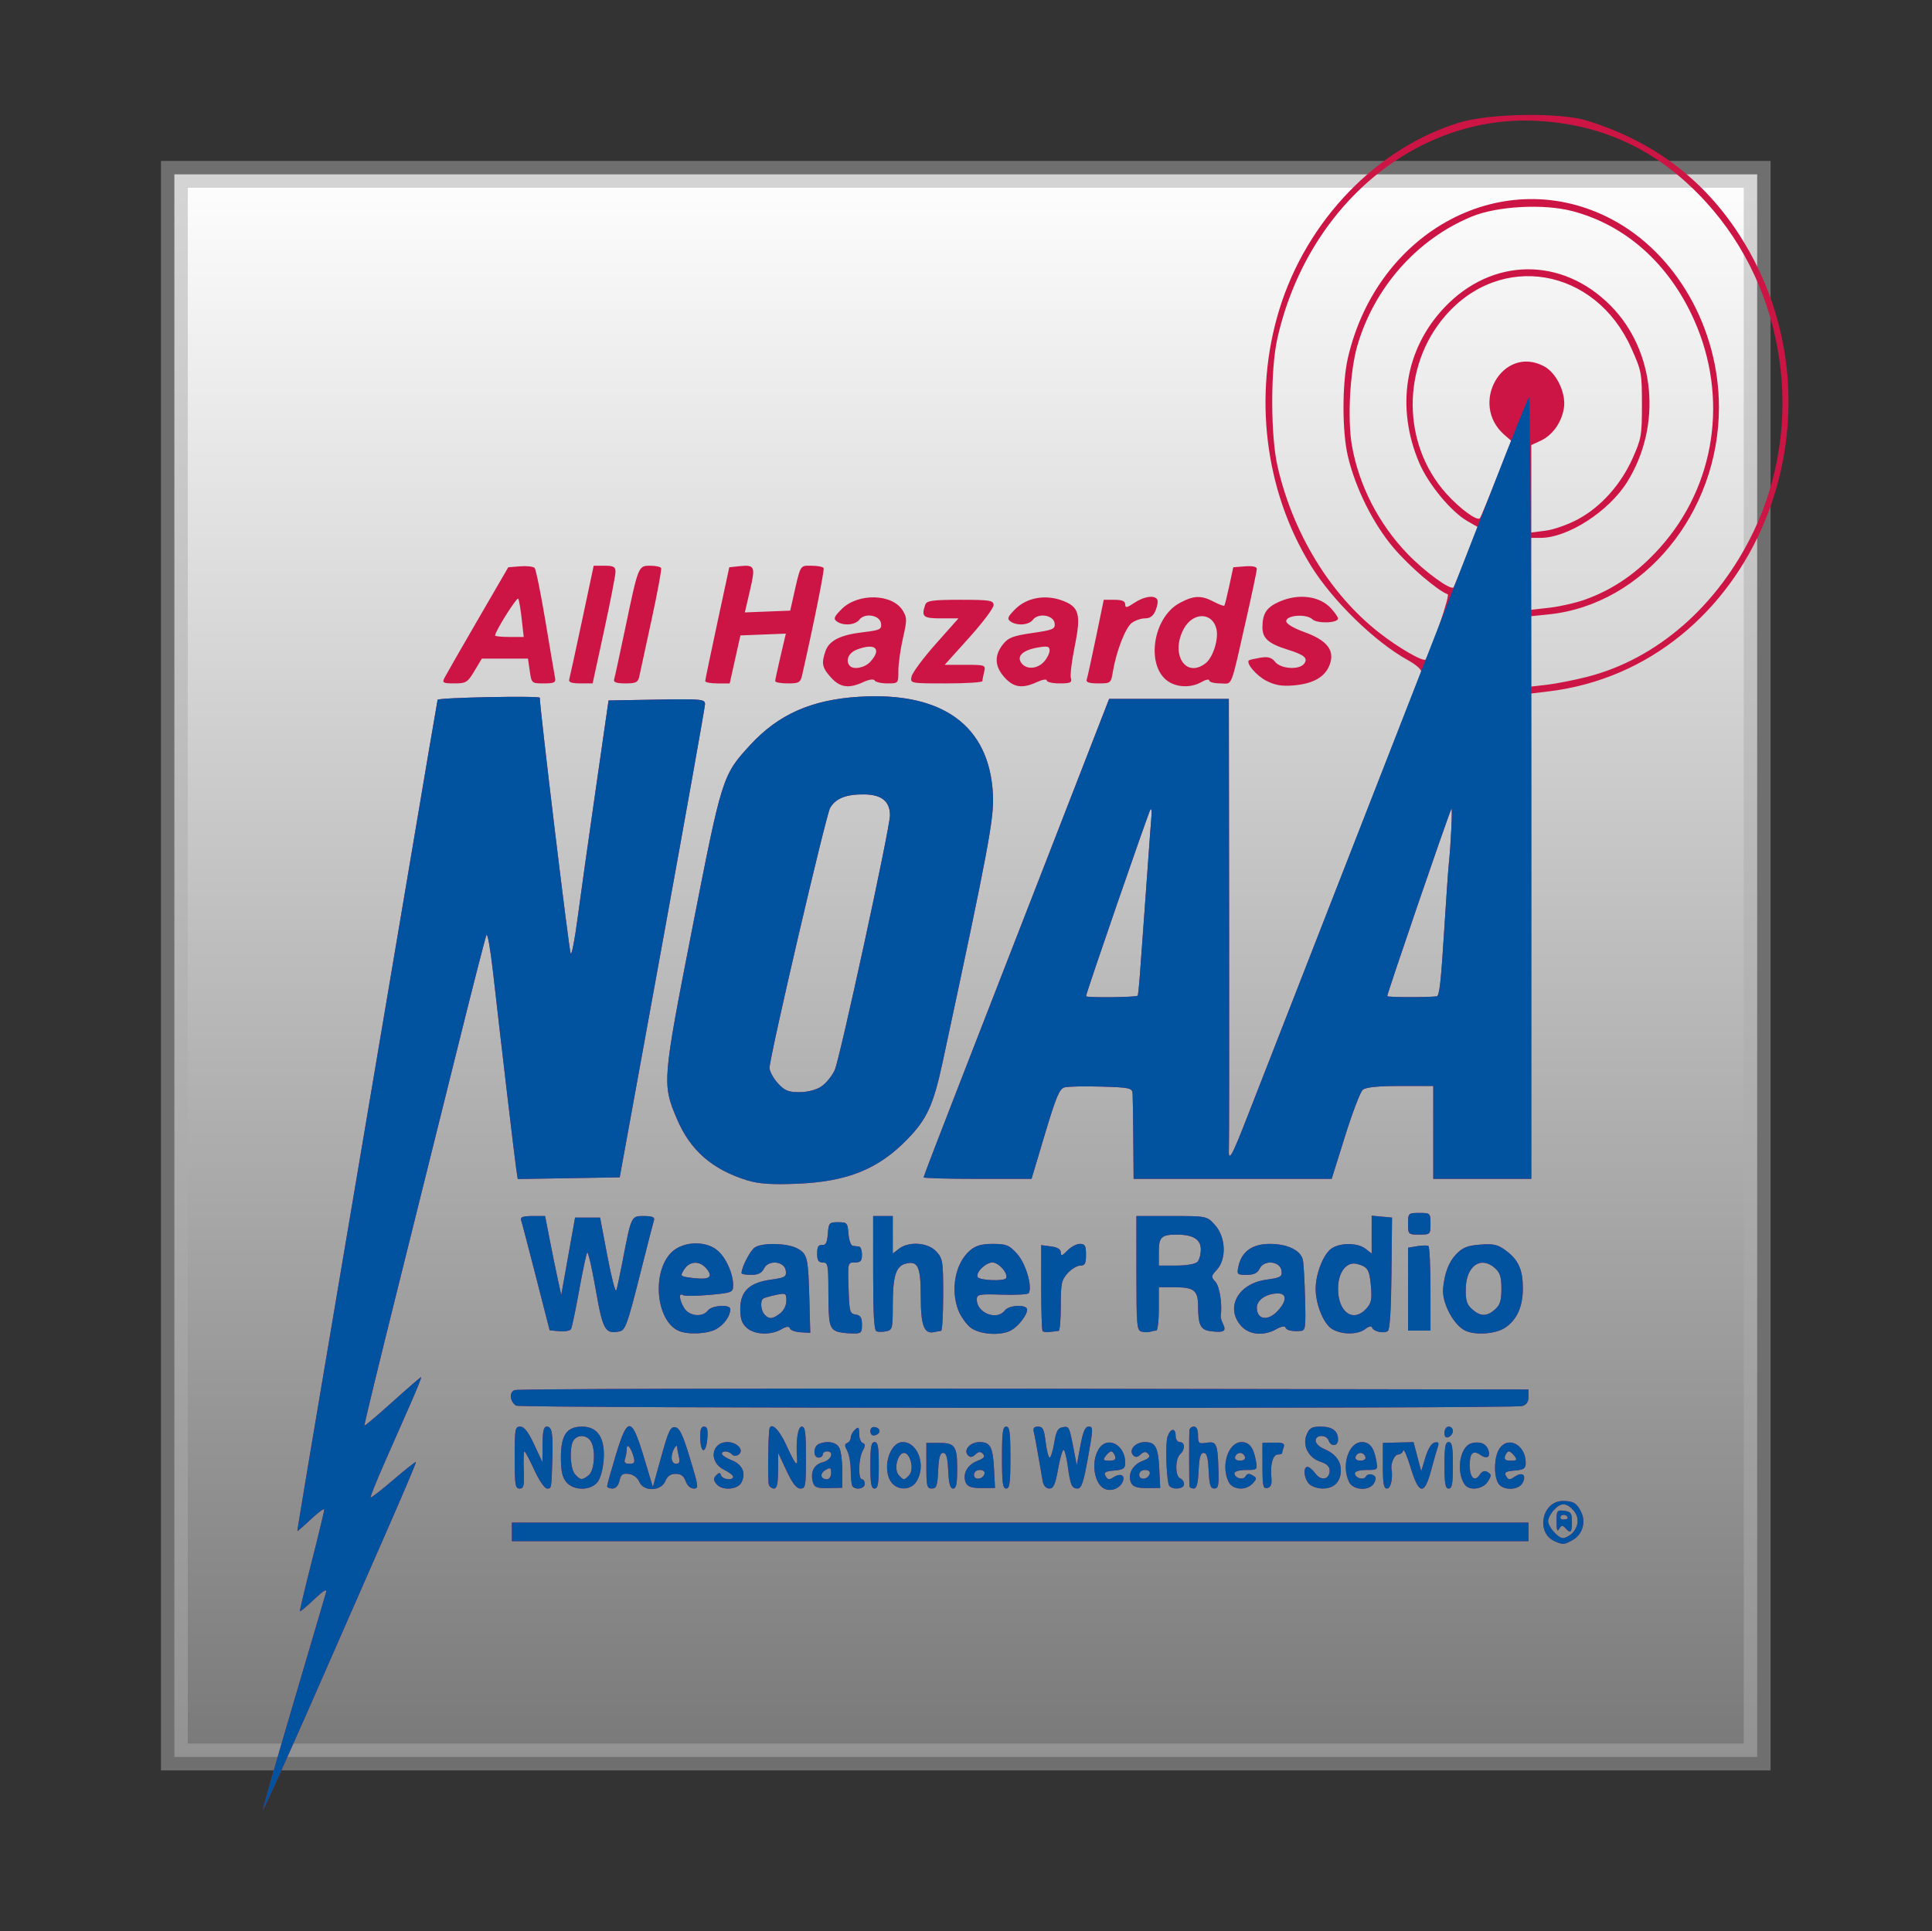 <?xml version="1.0" encoding="UTF-8" standalone="no"?>
<!-- Created with Inkscape (http://www.inkscape.org/) -->

<svg
   xmlns:dc="http://purl.org/dc/elements/1.1/"
   xmlns:cc="http://creativecommons.org/ns#"
   xmlns:rdf="http://www.w3.org/1999/02/22-rdf-syntax-ns#"
   xmlns:svg="http://www.w3.org/2000/svg"
   xmlns="http://www.w3.org/2000/svg"
   xmlns:xlink="http://www.w3.org/1999/xlink"
   xmlns:sodipodi="http://sodipodi.sourceforge.net/DTD/sodipodi-0.dtd"
   xmlns:inkscape="http://www.inkscape.org/namespaces/inkscape"
   width="72.017"
   height="72"
   id="svg5560"
   version="1.1"
   inkscape:version="0.47 r22583"
   sodipodi:docname="icon.svg"
   style="display:inline"
   inkscape:export-filename="/home/kronenpj/src/svn/iqapps/branches/TimeSheet/res/drawable/icon_large.png"
   inkscape:export-xdpi="89.980003"
   inkscape:export-ydpi="89.980003">
  <rect width="100%" height="100%" fill="#333333" stroke="none"/>
  <defs
     id="defs5562">
    <linearGradient
       id="linearGradient6583">
      <stop
         style="stop-color:#787878;stop-opacity:1;"
         offset="0"
         id="stop6585" />
      <stop
         style="stop-color:#ffffff;stop-opacity:1;"
         offset="1"
         id="stop6587" />
    </linearGradient>
    <inkscape:perspective
       sodipodi:type="inkscape:persp3d"
       inkscape:vp_x="0 : 526.18109 : 1"
       inkscape:vp_y="0 : 1000 : 0"
       inkscape:vp_z="744.09448 : 526.18109 : 1"
       inkscape:persp3d-origin="372.04724 : 350.78739 : 1"
       id="perspective5568" />
    <inkscape:perspective
       id="perspective5578"
       inkscape:persp3d-origin="0.5 : 0.33333333 : 1"
       inkscape:vp_z="1 : 0.5 : 1"
       inkscape:vp_y="0 : 1000 : 0"
       inkscape:vp_x="0 : 0.5 : 1"
       sodipodi:type="inkscape:persp3d" />
    <inkscape:perspective
       id="perspective5600"
       inkscape:persp3d-origin="0.5 : 0.33333333 : 1"
       inkscape:vp_z="1 : 0.5 : 1"
       inkscape:vp_y="0 : 1000 : 0"
       inkscape:vp_x="0 : 0.5 : 1"
       sodipodi:type="inkscape:persp3d" />
    <inkscape:perspective
       id="perspective5691"
       inkscape:persp3d-origin="0.5 : 0.33333333 : 1"
       inkscape:vp_z="1 : 0.5 : 1"
       inkscape:vp_y="0 : 1000 : 0"
       inkscape:vp_x="0 : 0.5 : 1"
       sodipodi:type="inkscape:persp3d" />
    <inkscape:perspective
       id="perspective5831"
       inkscape:persp3d-origin="0.5 : 0.33333333 : 1"
       inkscape:vp_z="1 : 0.5 : 1"
       inkscape:vp_y="0 : 1000 : 0"
       inkscape:vp_x="0 : 0.5 : 1"
       sodipodi:type="inkscape:persp3d" />
    <inkscape:perspective
       id="perspective6064"
       inkscape:persp3d-origin="0.5 : 0.33333333 : 1"
       inkscape:vp_z="1 : 0.5 : 1"
       inkscape:vp_y="0 : 1000 : 0"
       inkscape:vp_x="0 : 0.5 : 1"
       sodipodi:type="inkscape:persp3d" />
    <linearGradient
       inkscape:collect="always"
       xlink:href="#linearGradient6583"
       id="linearGradient6589"
       x1="6"
       y1="36"
       x2="66"
       y2="36"
       gradientUnits="userSpaceOnUse"
       gradientTransform="translate(-72,0)" />
    <linearGradient
       inkscape:collect="always"
       xlink:href="#linearGradient6583"
       id="linearGradient6633"
       x1="-8.9"
       y1="-35.5"
       x2="77.9"
       y2="-35.5"
       gradientUnits="userSpaceOnUse" />
    <inkscape:perspective
       id="perspective5240"
       inkscape:persp3d-origin="0.5 : 0.33333333 : 1"
       inkscape:vp_z="1 : 0.5 : 1"
       inkscape:vp_y="0 : 1000 : 0"
       inkscape:vp_x="0 : 0.5 : 1"
       sodipodi:type="inkscape:persp3d" />
  </defs>
  <sodipodi:namedview
     id="base"
     pagecolor="#ffffff"
     bordercolor="#666666"
     borderopacity="1.0"
     inkscape:pageopacity="0.0"
     inkscape:pageshadow="2"
     inkscape:zoom="6.0171661"
     inkscape:cx="33.929571"
     inkscape:cy="38.45305"
     inkscape:document-units="px"
     inkscape:current-layer="layer4"
     showgrid="false"
     inkscape:window-width="1024"
     inkscape:window-height="550"
     inkscape:window-x="0"
     inkscape:window-y="25"
     inkscape:window-maximized="1" />
  <g
     sodipodi:insensitive="true"
     inkscape:label="InnerGuide"
     id="layer3"
     inkscape:groupmode="layer"
     style="display:none">
    <rect
       ry="0"
       y="8.5"
       x="8.5"
       height="55"
       width="55"
       id="rect5839"
       style="fill:none;stroke:#ff9900;stroke-width:1;stroke-linecap:butt;stroke-opacity:1;stroke-dasharray:none;display:inline" />
  </g>
  <g
     inkscape:groupmode="layer"
     id="layer2"
     inkscape:label="MiddleGuide"
     sodipodi:insensitive="true"
     style="display:none">
    <rect
       style="fill:none;stroke:#0000ff;stroke-width:1;stroke-linecap:butt;stroke-opacity:1;stroke-dasharray:none;display:inline"
       id="rect5469"
       width="59"
       height="59"
       x="6.5"
       y="6.5"
       ry="0" />
  </g>
  <g
     inkscape:label="OuterGuide"
     inkscape:groupmode="layer"
     id="layer1"
     sodipodi:insensitive="true"
     style="display:none">
    <rect
       style="fill:none;stroke:#ff0000;stroke-width:1;stroke-linecap:butt;stroke-opacity:1;stroke-dasharray:none;display:inline"
       id="rect5474"
       width="71"
       height="71"
       x="0.5"
       y="0.5" />
  </g>
  <g
     inkscape:groupmode="layer"
     id="layer8"
     inkscape:label="Background"
     style="display:inline"
     sodipodi:insensitive="true">
    <rect
       style="fill:url(#linearGradient6589);fill-opacity:1;stroke:#acacac;stroke-opacity:0.502"
       id="rect6071"
       width="59"
       height="59"
       x="-65.5"
       y="6.5"
       transform="matrix(0,-1,1,0,0,0)" />
  </g>
  <g
     inkscape:groupmode="layer"
     id="layer4"
     inkscape:label="Logo"
     style="display:inline">
    <g
       transform="matrix(0.227,0,0,0.251,-51.096,-32.842)"
       style="display:inline"
       id="g11675">
      <path
         style="fill:#cd1545"
         d="m 268.253,399.646 c -0.018,-0.193 2.246,-7.333 5.032,-15.868 2.785,-8.534 5.191,-15.918 5.347,-16.407 0.199,-0.628 -0.373,-0.33 -1.944,1.013 -1.224,1.047 -2.279,1.851 -2.342,1.787 -0.064,-0.064 0.808,-3.396 1.938,-7.406 1.13,-4.009 2.054,-7.482 2.054,-7.716 0,-0.235 -0.976,0.407 -2.168,1.427 -1.192,1.019 -2.204,1.812 -2.247,1.761 -0.043,-0.051 2.969,-16.34 6.694,-36.198 3.725,-19.858 8.911,-47.591 11.524,-61.631 2.613,-14.039 4.779,-25.572 4.812,-25.628 0.196,-0.331 16.793,-0.624 16.782,-0.297 -0.046,1.26 4.82,37.715 5.074,38.014 0.169,0.199 0.663,-2.078 1.098,-5.059 0.435,-2.981 1.764,-11.526 2.954,-18.988 l 2.163,-13.568 7.93,-0.126 c 7.339,-0.116 7.928,-0.065 7.909,0.69 -0.011,0.449 -3.167,16.442 -7.013,35.541 l -6.993,34.725 -8.37,0.125 -8.37,0.125 -0.252,-1.505 c -0.266,-1.59 -2.526,-18.926 -3.81,-29.229 -0.419,-3.359 -0.903,-5.843 -1.076,-5.519 -0.173,0.323 -2.329,7.936 -4.791,16.916 -2.462,8.98 -6.929,25.218 -9.926,36.084 -2.997,10.866 -5.394,19.812 -5.326,19.88 0.068,0.068 2.151,-1.526 4.628,-3.543 2.477,-2.017 4.585,-3.667 4.684,-3.667 0.099,0 -0.65,1.707 -1.665,3.794 -1.015,2.087 -2.954,6.071 -4.31,8.854 -1.356,2.783 -2.398,5.135 -2.315,5.227 0.083,0.092 1.761,-1.085 3.73,-2.615 1.969,-1.53 3.639,-2.723 3.71,-2.652 0.072,0.072 -2.276,5.077 -5.217,11.124 -2.941,6.046 -6.544,13.477 -8.006,16.512 -6.326,13.134 -11.892,24.35 -11.922,24.026 z m 212.12,-39.897 c -3.147,-1.268 -2.055,-5.985 1.382,-5.969 1.725,0.009 2.286,0.326 3.014,1.708 0.769,1.461 0.166,3.264 -1.353,4.05 -1.472,0.761 -1.647,0.773 -3.043,0.211 z m 2.71,-1.032 c 1.265,-0.994 1.43,-2.499 0.388,-3.541 -1.187,-1.187 -2.073,-1.193 -3.243,-0.024 -0.506,0.506 -0.92,1.23 -0.92,1.61 0,0.85 1.622,2.53 2.441,2.53 0.331,0 0.931,-0.259 1.333,-0.575 z m -2.388,-1.87 c -0.007,-1.645 0.072,-1.746 1.258,-1.61 1.09,0.125 1.265,0.352 1.265,1.64 0,1.625 -0.202,1.798 -1.077,0.924 -0.455,-0.455 -0.659,-0.431 -1.005,0.115 -0.316,0.5 -0.436,0.21 -0.441,-1.069 z m 1.833,-0.517 c 0,-0.485 -0.883,-0.689 -1.145,-0.265 -0.159,0.257 0.034,0.467 0.428,0.467 0.394,0 0.717,-0.091 0.717,-0.203 z m -173.377,2.043 0,-1.38 83.469,0 83.469,0 0,1.38 0,1.38 -83.469,0 -83.469,0 0,-1.38 z m 97.496,-6.337 c -1.846,-0.557 -2.496,-4.019 -1.124,-5.979 1.411,-2.015 4.343,-0.636 4.343,2.043 0,0.86 -0.289,1.043 -1.826,1.162 -1.492,0.116 -1.747,0.268 -1.394,0.831 0.333,0.531 0.622,0.574 1.251,0.188 1.188,-0.729 2.07,-0.316 1.52,0.712 -0.486,0.908 -1.7,1.365 -2.77,1.042 z m 1.546,-4.931 c -0.146,-0.379 -0.424,-0.69 -0.619,-0.69 -0.195,0 -0.612,0.31 -0.927,0.69 -0.484,0.583 -0.388,0.69 0.619,0.69 0.87,0 1.12,-0.186 0.927,-0.69 z m -98.582,0.23 c 0,-4.28 0.063,-4.599 0.912,-4.599 0.646,0 1.311,0.772 2.277,2.645 l 1.365,2.645 0.022,-2.645 c 0.017,-1.979 0.188,-2.645 0.681,-2.645 0.874,0 1.06,0.972 0.927,4.829 -0.155,4.488 -0.131,4.369 -0.889,4.369 -0.376,0 -1.31,-1.242 -2.076,-2.76 -0.766,-1.518 -1.496,-2.76 -1.622,-2.76 -0.126,0 -0.174,1.242 -0.108,2.76 0.104,2.369 0.008,2.76 -0.684,2.76 -0.714,0 -0.806,-0.524 -0.806,-4.599 z m 8.464,3.631 c -0.649,-0.717 -0.876,-1.658 -0.876,-3.631 0,-3.348 0.949,-4.599 3.487,-4.599 2.569,0 3.798,1.717 3.534,4.937 -0.119,1.453 -0.53,2.775 -1.036,3.335 -1.154,1.276 -3.938,1.253 -5.109,-0.041 z m 3.698,-1.026 c 0.996,-0.728 1.165,-4.038 0.262,-5.127 -0.695,-0.838 -1.915,-0.904 -2.674,-0.146 -0.805,0.805 -0.69,4.304 0.171,5.164 0.881,0.881 1.166,0.895 2.241,0.108 z m 3.014,1.651 c 0,-0.189 0.638,-2.259 1.418,-4.599 1.937,-5.815 2.597,-5.783 4.6,0.229 l 1.494,4.484 1.382,-4.506 c 1.189,-3.875 1.51,-4.487 2.299,-4.369 0.716,0.107 1.246,1.119 2.418,4.621 1.42,4.243 1.453,4.484 0.602,4.484 -0.523,0 -1.072,-0.457 -1.314,-1.092 -0.293,-0.771 -0.774,-1.092 -1.634,-1.092 -0.837,0 -1.375,0.342 -1.717,1.092 -0.69,1.514 -3.593,1.574 -4.265,0.088 -0.268,-0.593 -0.967,-1.07 -1.706,-1.164 -1.019,-0.13 -1.307,0.057 -1.544,1.004 -0.184,0.732 -0.615,1.164 -1.162,1.164 -0.478,0 -0.87,-0.155 -0.87,-0.344 z m 4.348,-4.37 c -0.419,-1.387 -1.129,-2.119 -1.129,-1.164 0,0.409 -0.126,1.072 -0.279,1.472 -0.202,0.526 -0.002,0.728 0.721,0.728 0.823,0 0.945,-0.183 0.687,-1.035 z m 7.439,0 c -0.153,-0.569 -0.283,-1.242 -0.291,-1.495 -0.008,-0.253 -0.214,-0.149 -0.459,0.23 -0.691,1.07 -0.54,2.3 0.284,2.3 0.547,0 0.67,-0.274 0.466,-1.035 z m 6.132,4.005 c -0.478,-0.576 -0.478,-0.813 9.5e-4,-1.265 0.461,-0.434 0.636,-0.43 0.801,0.019 0.231,0.63 1.974,0.805 1.974,0.198 0,-0.207 -0.673,-0.673 -1.495,-1.035 -2.552,-1.123 -2.135,-4.107 0.575,-4.107 1.587,0 2.803,1.244 1.814,1.856 -0.388,0.24 -0.836,0.226 -1.097,-0.035 -0.534,-0.534 -1.636,-0.584 -1.636,-0.073 0,0.202 0.713,0.626 1.585,0.941 1.776,0.642 2.393,1.872 1.643,3.274 -0.613,1.145 -3.282,1.291 -4.164,0.228 z m 8.638,0.134 c -0.18,-0.482 -0.139,-6.125 0.057,-8.049 0.145,-1.422 1.545,-0.337 2.818,2.185 1.44,2.853 1.877,3.338 1.761,1.955 -0.22,-2.624 0.121,-4.714 0.768,-4.714 0.567,0 0.69,0.818 0.69,4.599 0,4.28 -0.063,4.599 -0.912,4.599 -0.646,0 -1.311,-0.772 -2.277,-2.645 l -1.365,-2.645 -0.022,2.645 c -0.016,1.943 -0.192,2.645 -0.663,2.645 -0.352,0 -0.737,-0.259 -0.855,-0.575 z m 7.241,-0.354 c -0.471,-1.484 0.175,-2.665 1.633,-2.985 1.383,-0.304 1.926,-1.605 0.669,-1.605 -0.379,0 -0.69,0.207 -0.69,0.46 0,0.253 -0.31,0.46 -0.69,0.46 -0.918,0 -0.887,-1.665 0.038,-2.02 1.415,-0.543 2.923,-0.272 3.395,0.61 0.262,0.489 0.476,2.015 0.476,3.389 l 0,2.5 -2.271,0.051 c -1.885,0.043 -2.32,-0.104 -2.56,-0.86 z m 2.992,-1.387 c 0,-0.798 -0.138,-0.862 -0.933,-0.437 -0.995,0.533 -0.83,1.373 0.27,1.373 0.364,0 0.663,-0.421 0.663,-0.936 z m 3.526,2.009 c -0.169,-0.169 -0.307,-1.206 -0.307,-2.306 0,-1.1 -0.259,-2.437 -0.575,-2.973 -0.46,-0.779 -0.46,-1.015 0,-1.182 0.316,-0.115 0.575,-0.476 0.575,-0.803 0,-0.327 0.31,-0.853 0.69,-1.168 0.582,-0.483 0.69,-0.391 0.69,0.595 0,0.642 0.259,1.262 0.575,1.376 0.46,0.167 0.46,0.403 0,1.182 -0.686,1.161 -0.769,4.206 -0.115,4.206 0.253,0 0.46,0.31 0.46,0.69 0,0.69 -1.414,0.962 -1.993,0.383 z m 2.913,-3.143 c 0,-2.76 0.138,-3.449 0.69,-3.449 0.552,0 0.69,0.69 0.69,3.449 0,2.76 -0.138,3.449 -0.69,3.449 -0.552,0 -0.69,-0.69 -0.69,-3.449 z m 3.52,2.608 c -1.689,-1.866 -0.447,-6.058 1.794,-6.058 2.527,0 3.882,3.543 2.247,5.877 -0.884,1.262 -2.979,1.356 -4.042,0.181 z m 2.941,-1.256 c 0.737,-0.889 0.057,-3.192 -0.943,-3.192 -1,0 -1.68,2.303 -0.943,3.192 0.327,0.395 0.752,0.717 0.943,0.717 0.191,0 0.615,-0.323 0.943,-0.717 z m 2.737,-1.29 0,-3.387 1.955,-0.009 c 2.738,-0.012 3.104,0.442 3.104,3.849 0,2.256 -0.154,2.933 -0.667,2.933 -0.489,0 -0.704,-0.704 -0.805,-2.645 -0.103,-1.983 -0.311,-2.645 -0.828,-2.645 -0.517,0 -0.724,0.662 -0.828,2.645 -0.118,2.268 -0.266,2.645 -1.035,2.645 -0.808,10e-6 -0.897,-0.336 -0.897,-3.387 z m 6.495,2.556 c -0.637,-1.218 0.187,-2.683 1.833,-3.257 1.128,-0.393 1.371,-0.655 0.975,-1.05 -0.395,-0.395 -0.708,-0.376 -1.255,0.079 -0.536,0.445 -0.864,0.469 -1.242,0.092 -0.768,-0.768 0.396,-1.932 1.932,-1.932 1.76,0 2.188,0.718 2.371,3.982 l 0.159,2.832 -2.182,0.016 c -1.595,0.012 -2.292,-0.194 -2.59,-0.763 z m 3.048,-1.353 c 0.112,-0.337 -0.205,-0.575 -0.767,-0.575 -0.565,0 -0.958,0.297 -0.958,0.724 0,0.845 1.435,0.722 1.725,-0.149 z m 2.874,-2.415 c 0,-3.782 0.123,-4.599 0.69,-4.599 0.567,0 0.69,0.818 0.69,4.599 0,3.782 -0.123,4.599 -0.69,4.599 -0.567,0 -0.69,-0.818 -0.69,-4.599 z m 6.695,3.564 c -0.121,-0.569 -0.45,-2.277 -0.73,-3.794 -0.28,-1.518 -0.613,-3.122 -0.739,-3.564 -0.165,-0.578 0.035,-0.805 0.706,-0.805 0.775,0 0.987,0.394 1.24,2.3 0.168,1.265 0.463,2.3 0.656,2.3 0.193,0 0.53,-0.983 0.748,-2.185 0.319,-1.753 0.598,-2.213 1.413,-2.33 1.062,-0.151 1.061,-0.153 1.9,3.824 l 0.388,1.84 0.59,-2.875 c 0.448,-2.186 0.78,-2.875 1.382,-2.875 0.742,0 0.734,0.295 -0.125,4.599 -0.743,3.727 -1.07,4.599 -1.723,4.599 -0.939,0 -1.175,-0.498 -1.61,-3.396 -0.176,-1.174 -0.467,-2.225 -0.647,-2.336 -0.18,-0.111 -0.592,1.133 -0.917,2.765 -0.474,2.383 -0.759,2.967 -1.451,2.967 -0.521,0 -0.948,-0.409 -1.082,-1.035 z m 14.516,0.204 c -0.637,-1.218 0.187,-2.683 1.833,-3.257 1.128,-0.393 1.371,-0.655 0.975,-1.05 -0.395,-0.395 -0.708,-0.376 -1.255,0.079 -0.536,0.445 -0.864,0.469 -1.242,0.092 -0.768,-0.768 0.396,-1.932 1.932,-1.932 1.76,0 2.188,0.718 2.371,3.982 l 0.159,2.832 -2.182,0.016 c -1.595,0.012 -2.292,-0.194 -2.59,-0.763 z m 3.048,-1.353 c 0.112,-0.337 -0.205,-0.575 -0.767,-0.575 -0.565,0 -0.958,0.297 -0.958,0.724 0,0.845 1.435,0.722 1.725,-0.149 z m 3.123,1.61 c -0.421,-1.326 -0.556,-6.173 -0.198,-7.129 0.479,-1.283 1.329,-1.356 1.329,-0.115 0,0.511 0.307,0.92 0.69,0.92 0.858,0 0.901,1.092 0.07,1.782 -0.844,0.7 -0.872,3.263 -0.04,3.583 0.363,0.139 0.66,0.542 0.66,0.894 0,0.805 -2.257,0.864 -2.511,0.066 z m 3.397,0.23 c -0.053,-0.545 -0.064,-7.641 -0.013,-8.279 0.025,-0.316 0.357,-0.575 0.736,-0.575 0.451,0 0.69,0.451 0.69,1.3 0,1.182 0.125,1.282 1.374,1.098 1.66,-0.244 1.845,0.128 1.977,3.957 0.083,2.409 -0.022,2.844 -0.684,2.843 -0.629,-4.3e-4 -0.809,-0.517 -0.92,-2.645 -0.103,-1.983 -0.311,-2.645 -0.828,-2.645 -0.517,0 -0.724,0.662 -0.828,2.645 -0.101,1.94 -0.316,2.645 -0.805,2.645 -0.367,0 -0.682,-0.155 -0.701,-0.345 z m 6.418,-0.677 c -1.293,-2.417 -0.034,-5.877 2.139,-5.877 1.264,0 1.962,0.802 2.339,2.688 0.288,1.44 0.276,1.451 -1.607,1.451 -1.043,0 -1.897,0.213 -1.897,0.474 0,0.745 1.433,1.104 1.831,0.459 0.248,-0.401 0.601,-0.445 1.144,-0.141 0.732,0.41 0.733,0.492 0.022,1.203 -1.126,1.126 -3.307,0.985 -3.972,-0.258 z m 2.699,-3.693 c -0.105,-0.316 -0.468,-0.575 -0.805,-0.575 -0.337,0 -0.699,0.259 -0.805,0.575 -0.114,0.342 0.212,0.575 0.805,0.575 0.593,0 0.919,-0.233 0.805,-0.575 z m 2.874,1.353 0,-3.429 1.878,-0.026 c 1.497,-0.021 1.824,0.116 1.61,0.673 -0.148,0.385 -0.268,0.786 -0.268,0.892 0,0.106 -0.296,0.192 -0.659,0.192 -0.827,0 -1.293,1.412 -1.099,3.336 0.112,1.116 -0.049,1.517 -0.656,1.635 -0.708,0.137 -0.805,-0.255 -0.805,-3.273 z m 7.621,2.639 c -0.825,-0.825 -0.973,-2.497 -0.222,-2.497 0.276,0 0.864,0.448 1.308,0.997 0.936,1.156 2.33,0.883 2.33,-0.456 0,-0.583 -0.487,-1.007 -1.485,-1.294 -1.992,-0.571 -3.038,-2.408 -2.297,-4.034 0.447,-0.981 0.856,-1.193 2.301,-1.193 1.913,0 2.861,0.64 2.861,1.932 0,1.001 -1.175,1.106 -1.546,0.138 -0.349,-0.909 -2.133,-0.899 -2.133,0.011 0,0.386 0.569,0.918 1.264,1.182 1.915,0.728 2.875,1.801 2.875,3.215 0,1.709 -1.112,2.721 -2.989,2.721 -0.849,0 -1.869,-0.325 -2.267,-0.723 z m 6.606,-0.253 c -1.321,-2.468 -0.088,-5.923 2.114,-5.923 1.264,0 1.962,0.802 2.339,2.688 0.288,1.44 0.276,1.451 -1.607,1.451 -1.043,0 -1.897,0.213 -1.897,0.474 0,0.721 1.427,1.114 1.808,0.497 0.184,-0.298 0.677,-0.411 1.095,-0.251 0.589,0.226 0.654,0.488 0.292,1.165 -0.678,1.268 -3.448,1.2 -4.144,-0.102 z m 2.674,-3.739 c -0.105,-0.316 -0.468,-0.575 -0.805,-0.575 -0.337,0 -0.699,0.259 -0.805,0.575 -0.114,0.342 0.212,0.575 0.805,0.575 0.593,0 0.919,-0.233 0.805,-0.575 z m 2.874,1.325 0,-3.389 2.516,-0.058 2.516,-0.058 0.632,2.166 0.632,2.166 0.684,-2.054 c 0.423,-1.271 1.002,-2.116 1.518,-2.216 0.64,-0.124 0.76,0.032 0.514,0.671 -0.176,0.458 -0.672,2.031 -1.102,3.495 -1.09,3.709 -2.009,3.588 -3.35,-0.441 -0.568,-1.707 -1.12,-2.846 -1.226,-2.53 -0.106,0.316 -0.471,0.575 -0.813,0.575 -0.588,0 -1.255,1.291 -1.104,2.137 0.254,1.417 -0.122,2.922 -0.728,2.922 -0.551,0 -0.69,-0.683 -0.69,-3.389 z m 10.117,-0.06 c 0,-2.76 0.138,-3.449 0.69,-3.449 0.552,0 0.69,0.69 0.69,3.449 0,2.76 -0.138,3.449 -0.69,3.449 -0.552,0 -0.69,-0.69 -0.69,-3.449 z m 3.339,2.875 c -1.482,-1.881 -0.819,-5.671 1.075,-6.146 1.36,-0.341 2.417,0.032 2.782,0.982 0.404,1.052 -0.203,1.421 -1.257,0.762 -1.253,-0.783 -1.8,-0.318 -1.8,1.528 0,1.837 0.819,2.538 1.646,1.408 0.405,-0.554 0.809,-0.677 1.307,-0.399 0.652,0.365 0.653,0.501 0.008,1.422 -0.792,1.131 -3.012,1.393 -3.76,0.443 z m 5.415,-0.315 c -0.7,-1.309 -0.58,-3.817 0.24,-4.987 1.411,-2.015 4.343,-0.636 4.343,2.043 0,0.86 -0.289,1.043 -1.826,1.162 -1.492,0.116 -1.747,0.268 -1.394,0.831 0.361,0.576 0.59,0.592 1.385,0.099 1.251,-0.776 1.984,-0.318 1.36,0.848 -0.66,1.232 -3.449,1.234 -4.108,0.002 z m 2.743,-3.94 c -0.315,-0.379 -0.732,-0.69 -0.927,-0.69 -0.195,0 -0.473,0.31 -0.619,0.69 -0.193,0.504 0.057,0.69 0.927,0.69 1.007,0 1.103,-0.107 0.619,-0.69 z m -133.705,-2.524 c -0.055,-1.37 0.105,-1.845 0.62,-1.845 0.518,0 0.657,0.427 0.55,1.689 -0.196,2.322 -1.079,2.44 -1.17,0.156 z m 122.207,-0.94 c 0,-0.498 0.31,-0.905 0.69,-0.905 0.379,0 0.69,0.288 0.69,0.641 0,0.352 -0.31,0.76 -0.69,0.905 -0.469,0.18 -0.69,-0.025 -0.69,-0.641 z m -94.277,-0.216 c 0,-0.474 0.301,-0.699 0.805,-0.602 0.969,0.187 0.908,1.003 -0.091,1.211 -0.417,0.087 -0.714,-0.167 -0.714,-0.609 z m -58.209,-3.803 c -1.011,-0.689 -1.131,-1.97 -0.216,-2.309 0.487,-0.18 38.148,-0.274 83.692,-0.21 l 82.807,0.117 0,1.094 c 0,0.746 -0.329,1.181 -1.035,1.37 -1.499,0.4 -164.66,0.338 -165.248,-0.062 z m 7.159,-11.051 -1.613,-0.136 -2.233,-7.894 c -1.228,-4.341 -2.335,-8.161 -2.461,-8.488 -0.166,-0.432 0.342,-0.594 1.859,-0.594 l 2.087,0 0.768,3.564 c 0.422,1.96 1.019,4.599 1.326,5.864 l 0.558,2.3 1.135,-5.749 1.135,-5.749 2.054,0 2.054,0 1.203,5.749 c 0.662,3.162 1.319,5.439 1.46,5.059 0.141,-0.379 0.586,-2.246 0.989,-4.148 1.475,-6.961 1.438,-6.89 3.547,-6.89 1.297,0 1.804,0.176 1.661,0.575 -0.113,0.316 -1.195,4.126 -2.404,8.466 -1.932,6.935 -2.322,7.915 -3.219,8.086 -2.41,0.461 -2.781,-0.124 -3.963,-6.249 -0.612,-3.172 -1.236,-5.624 -1.386,-5.448 -0.15,0.176 -0.747,2.7 -1.326,5.609 -0.58,2.909 -1.181,5.496 -1.337,5.749 -0.156,0.253 -1.009,0.399 -1.896,0.324 z m 19.548,-0.069 c -3.703,-1.516 -4.425,-8.719 -1.167,-11.638 1.866,-1.672 5.645,-1.805 7.599,-0.268 1.393,1.096 2.536,3.414 2.536,5.143 0,1.061 -0.174,1.125 -3.889,1.434 -2.139,0.178 -4.105,0.19 -4.369,0.027 -0.725,-0.448 -0.575,0.797 0.236,1.955 0.836,1.194 3.013,1.38 3.883,0.332 0.65,-0.783 3.679,-0.948 3.679,-0.2 0,1.006 -0.989,2.282 -2.29,2.955 -1.435,0.742 -4.705,0.879 -6.218,0.26 z m 4.609,-9.213 c -1.112,-1.229 -2.77,-1.182 -3.676,0.104 -0.721,1.024 -0.707,1.037 1.469,1.276 2.667,0.292 3.34,-0.128 2.207,-1.38 z m 6.605,8.777 c -0.819,-0.663 -1.075,-1.332 -1.075,-2.808 0,-2.614 1.493,-3.907 5.023,-4.348 2.324,-0.29 2.584,-0.43 2.456,-1.323 -0.203,-1.428 -2.859,-1.677 -3.577,-0.335 -0.362,0.676 -0.962,0.947 -2.1,0.947 -0.876,0 -1.593,-0.11 -1.593,-0.245 0,-0.915 1.464,-3.447 2.23,-3.858 1.354,-0.725 5.42,-0.607 6.984,0.201 1.616,0.836 1.744,1.344 1.929,7.631 l 0.143,4.88 -1.591,-0.081 c -0.875,-0.045 -1.666,-0.308 -1.759,-0.585 -0.115,-0.345 -0.558,-0.3 -1.408,0.143 -1.756,0.916 -4.387,0.815 -5.662,-0.218 z m 5.47,-2.145 c 0.603,-0.422 1.022,-1.198 1.022,-1.891 0,-1.108 -0.098,-1.157 -1.721,-0.852 -0.947,0.178 -1.878,0.42 -2.069,0.538 -0.535,0.331 -0.413,1.752 0.203,2.369 0.734,0.734 1.337,0.696 2.565,-0.164 z m 9.3,2.68 c -1.197,-0.456 -1.365,-1.162 -1.373,-5.759 -0.007,-4.175 -0.07,-4.484 -0.927,-4.484 -0.708,0 -0.92,-0.307 -0.92,-1.329 0,-0.983 0.209,-1.312 0.805,-1.265 0.612,0.049 0.839,-0.348 0.948,-1.661 0.134,-1.625 0.233,-1.725 1.697,-1.725 1.464,0 1.562,0.1 1.697,1.725 0.079,0.955 0.399,1.75 0.718,1.782 0.316,0.032 0.782,0.083 1.035,0.115 0.253,0.032 0.46,0.575 0.46,1.207 0,0.925 -0.229,1.15 -1.168,1.15 -1.168,0 -1.168,0.002 -1.035,3.794 0.125,3.538 0.204,3.804 1.168,3.941 0.804,0.114 1.035,0.447 1.035,1.495 0,1.257 -0.116,1.345 -1.725,1.311 -0.949,-0.02 -2.035,-0.154 -2.414,-0.299 z m 6.536,-0.015 c -0.41,-0.137 -0.558,-2.429 -0.558,-8.656 l 0,-8.47 1.61,0 1.61,0 0,2.786 0,2.786 1.022,-0.716 c 1.63,-1.142 4.785,-0.929 6.127,0.413 1.068,1.068 1.129,1.414 1.129,6.439 0,2.921 -0.155,5.326 -0.345,5.345 -0.19,0.019 -0.71,0.105 -1.157,0.19 -1.642,0.314 -2.178,-0.981 -2.178,-5.261 0,-4.496 -0.474,-5.41 -2.54,-4.891 -1.565,0.393 -2.059,1.887 -2.059,6.224 0,3.381 -0.063,3.608 -1.052,3.797 -0.579,0.111 -1.303,0.118 -1.61,0.015 z m 15.315,-0.646 c -0.697,-0.548 -1.553,-1.68 -1.902,-2.515 -1.3,-3.111 -0.47,-6.963 1.902,-8.829 0.949,-0.747 1.899,-0.997 3.781,-0.997 2.224,0 2.685,0.172 4.003,1.495 1.398,1.403 2.513,4.82 1.898,5.815 -0.121,0.195 -2.091,0.299 -4.379,0.23 -3.799,-0.114 -4.159,-0.051 -4.159,0.734 0,1.993 3.318,3.158 4.599,1.615 0.7,-0.843 3.683,-0.937 3.669,-0.115 -0.014,0.806 -1.409,2.439 -2.604,3.051 -1.746,0.893 -5.386,0.635 -6.807,-0.483 z m 5.947,-7.241 c 0.412,-0.667 -1.181,-2.34 -2.229,-2.34 -1.128,0 -2.824,1.524 -2.421,2.176 0.306,0.496 4.357,0.638 4.65,0.164 z m 6.003,7.855 c -0.126,-0.126 -0.23,-3.051 -0.23,-6.5 l 0,-6.27 1.61,0.188 c 1.074,0.125 1.61,0.428 1.61,0.908 0,0.572 0.218,0.515 1.064,-0.28 0.585,-0.55 1.517,-1 2.069,-1 0.842,0 1.005,0.261 1.005,1.61 0,1.315 -0.172,1.61 -0.941,1.61 -0.517,0 -1.449,0.508 -2.069,1.129 -1.011,1.012 -1.129,1.514 -1.129,4.829 0,2.035 -0.155,3.718 -0.345,3.739 -0.19,0.021 -0.811,0.09 -1.38,0.153 -0.569,0.063 -1.138,0.011 -1.265,-0.115 z m 16.211,0.065 c -0.73,-0.19 -0.805,-0.999 -0.805,-8.684 l 0,-8.475 5.784,0 c 5.78,0 5.785,9.2e-4 7.128,1.344 1.763,1.764 1.916,5.03 0.31,6.621 -0.985,0.975 -0.996,1.063 -0.23,1.819 0.678,0.669 1.134,3.382 0.853,5.067 -0.033,0.2 0.147,0.752 0.402,1.228 0.558,1.043 0.088,1.276 -2.068,1.025 -1.656,-0.193 -2.044,-0.908 -2.055,-3.789 -0.009,-2.248 -0.683,-2.737 -3.777,-2.737 l -2.667,0 0,3.22 c 0,1.771 -0.19,3.22 -0.422,3.22 -0.232,0 -0.698,0.079 -1.035,0.175 -0.337,0.096 -0.975,0.081 -1.417,-0.034 z m 9.221,-10.352 c 0.304,-0.304 0.552,-1.137 0.552,-1.851 0,-1.473 -1.285,-2.196 -3.901,-2.196 -2.589,0 -2.997,0.351 -2.997,2.579 l 0,2.02 2.897,0 c 1.64,0 3.137,-0.239 3.449,-0.552 z m 7.199,9.541 c -2.702,-2.702 -0.562,-6.31 4.086,-6.891 2.383,-0.298 2.643,-0.435 2.515,-1.33 -0.203,-1.428 -2.859,-1.677 -3.577,-0.335 -0.366,0.685 -0.962,0.947 -2.15,0.947 -1.558,0 -1.628,-0.066 -1.346,-1.265 0.516,-2.198 2.268,-3.334 5.14,-3.334 2.95,0 5.135,0.971 5.45,2.423 0.123,0.565 0.281,3.148 0.352,5.741 0.121,4.436 0.074,4.718 -0.791,4.769 -1.445,0.085 -2.286,-0.104 -2.45,-0.55 -0.083,-0.226 -0.745,-0.104 -1.472,0.272 -2.048,1.059 -4.436,0.874 -5.756,-0.446 z m 6.02,-2.3 c 1.468,-1.468 1.468,-2.551 7.3e-4,-2.551 -1.886,0 -3.471,0.961 -3.471,2.105 0,1.822 1.856,2.06 3.47,0.445 z m 8.888,2.735 c -1.392,-0.756 -2.7,-3.651 -2.7,-5.975 0,-2.199 1.241,-5.092 2.552,-5.952 1.405,-0.921 4.31,-0.921 5.623,-9.5e-4 l 1.022,0.716 0,-2.813 0,-2.813 1.672,0.143 1.672,0.143 -0.091,8.269 c -0.06,5.443 -0.264,8.376 -0.598,8.583 -0.67,0.414 -2.381,0.069 -2.577,-0.519 -0.091,-0.274 -0.558,-0.182 -1.139,0.225 -1.23,0.862 -3.847,0.86 -5.437,-0.005 z m 5.631,-3.039 c 0.805,-0.805 0.935,-1.366 0.755,-3.247 -0.244,-2.544 -0.511,-2.944 -2.251,-3.373 -1.751,-0.432 -3.156,1.202 -3.156,3.668 0,3.522 2.497,5.107 4.652,2.952 z m 16.273,3.294 c -1.919,-0.794 -3.879,-4.111 -3.681,-6.23 0.207,-2.217 0.92,-3.957 2.076,-5.064 1.111,-1.064 1.879,-1.351 4.018,-1.501 2.212,-0.155 2.907,-0.007 4.248,0.904 2.048,1.392 2.751,2.811 2.759,5.569 0.009,2.721 -0.959,4.682 -2.89,5.86 -1.534,0.935 -4.825,1.168 -6.531,0.462 z m 4.854,-3.169 c 0.827,-0.67 1.047,-1.313 1.047,-3.061 0,-1.748 -0.22,-2.391 -1.047,-3.061 -2.323,-1.882 -4.737,-0.364 -4.809,3.024 -0.037,1.777 0.158,2.353 1.04,3.067 1.364,1.105 2.432,1.114 3.769,0.031 z m -14.282,-3.009 0,-6.157 1.495,-0.227 c 0.822,-0.125 1.65,-0.136 1.84,-0.025 0.19,0.111 0.345,2.984 0.345,6.384 l 0,6.182 -1.84,0 -1.84,0 0,-6.157 z m 0,-9.711 c 0,-1.571 0.044,-1.61 1.84,-1.61 1.796,0 1.84,0.038 1.84,1.61 0,1.571 -0.044,1.61 -1.84,1.61 -1.796,0 -1.84,-0.038 -1.84,-1.61 z m -108.533,-6.455 c -5.75,-1.612 -9.364,-4.475 -11.541,-9.141 -2.422,-5.191 -2.392,-5.521 2.524,-28.238 4.882,-22.559 4.955,-22.769 9.469,-27.226 4.656,-4.596 10.09,-6.779 17.963,-7.217 13.708,-0.762 21.384,4.313 21.947,14.512 0.197,3.567 -0.729,8.025 -8.224,39.608 -1.537,6.478 -2.581,8.565 -5.778,11.556 -4.822,4.511 -9.922,6.366 -18.312,6.66 -4.067,0.143 -6.184,0.008 -8.048,-0.515 z m 12.189,-13.938 c 0.76,-0.463 1.743,-1.549 2.185,-2.413 0.849,-1.66 9.08,-35.971 9.08,-37.852 0,-2.061 -1.338,-3.067 -4.139,-3.114 -3.011,-0.05 -4.766,0.569 -5.687,2.006 -0.701,1.094 -9.949,36.984 -9.949,38.61 0,0.506 0.605,1.525 1.344,2.264 1.115,1.115 1.723,1.344 3.564,1.343 1.34,-9.2e-4 2.767,-0.336 3.601,-0.844 z m 16.784,13.502 c 0,-0.122 2.699,-6.486 5.997,-14.143 3.298,-7.657 10.154,-23.597 15.235,-35.423 l 9.238,-21.502 9.828,0 9.828,0 0.047,32.54 c 0.026,17.897 0.009,33.265 -0.038,34.15 -0.12,2.299 0.404,1.485 3.114,-4.829 1.303,-3.036 8.187,-18.972 15.298,-35.415 7.111,-16.443 13.032,-30.142 13.159,-30.443 0.133,-0.317 -0.804,-1.067 -2.223,-1.78 -5.448,-2.736 -12.381,-8.861 -15.922,-14.065 -7.549,-11.095 -9.467,-25.276 -5.14,-38.003 4.502,-13.24 16.046,-24.056 29.646,-27.777 4.909,-1.343 16.396,-1.502 20.781,-0.288 10.787,2.987 19.156,8.644 25.087,16.956 19.3,27.049 2.195,64.16 -31.267,67.836 l -2.874,0.316 0,36.045 0,36.045 -8.048,0 -8.048,0 0,-6.899 0,-6.899 -5.431,0 c -3.652,0 -5.668,0.188 -6.155,0.575 -0.398,0.316 -1.708,3.421 -2.91,6.899 l -2.187,6.324 -16.263,0 -16.263,0 -0.049,-5.864 c -0.027,-3.225 -0.079,-6.278 -0.115,-6.784 -0.061,-0.851 -0.443,-0.93 -5.125,-1.054 -2.782,-0.074 -5.51,-0.021 -6.061,0.116 -0.829,0.206 -1.383,1.401 -3.207,6.918 l -2.205,6.668 -8.865,0 c -4.876,0 -8.865,-0.1 -8.865,-0.222 z m 35.161,-26.987 c 0.077,-0.086 0.274,-1.916 0.438,-4.066 0.164,-2.15 0.389,-4.944 0.499,-6.209 0.11,-1.265 0.424,-5.197 0.699,-8.739 0.275,-3.541 0.558,-7.015 0.629,-7.718 0.071,-0.704 -0.008,-1.118 -0.175,-0.92 -0.301,0.355 -10.577,27.295 -10.578,27.73 -3.5e-4,0.248 8.265,0.172 8.487,-0.078 z m 49.093,0.102 c 0.461,-0.042 0.7,-1.997 1.296,-10.608 0.289,-4.174 0.599,-8.21 0.69,-8.969 0.346,-2.901 0.649,-8.718 0.431,-8.279 -0.712,1.436 -10.627,27.635 -10.531,27.826 0.088,0.177 6.231,0.198 8.114,0.029 z m 24.648,-47.443 c 11.524,-2.634 21.584,-10.587 27.444,-21.694 8.464,-16.042 5.277,-35.822 -7.869,-48.841 -7.67,-7.595 -16.762,-11.545 -27.762,-12.06 -19.856,-0.93 -37.737,12.642 -42.625,32.352 -1.138,4.587 -1.114,14.465 0.046,19.008 2.531,9.916 8.6,18.914 16.595,24.603 3.271,2.328 7.457,4.503 7.742,4.024 1.145,-1.926 3.982,-9.54 3.602,-9.667 -1.704,-0.568 -6.285,-4.12 -8.891,-6.894 -3.364,-3.581 -6.293,-8.903 -7.524,-13.675 -0.947,-3.669 -0.939,-10.805 0.017,-14.536 4.874,-19.033 25.716,-28.964 43.276,-20.619 10.607,5.041 17.656,16.201 17.656,27.955 0,15.674 -12.375,29.297 -27.935,30.75 l -2.878,0.269 0,5.227 0,5.227 2.644,-0.278 c 1.454,-0.153 4.362,-0.671 6.462,-1.151 z m -0.139,-11.534 c 4.646,-1.537 8.516,-3.981 12.193,-7.698 9.108,-9.21 11.257,-22.33 5.544,-33.849 -4.131,-8.328 -11.266,-14.071 -20.036,-16.124 -4.705,-1.102 -12.288,-0.721 -16.437,0.824 -8.995,3.351 -16.03,10.536 -18.806,19.209 -1.215,3.795 -1.637,10.936 -0.878,14.826 1.155,5.915 4.382,11.596 9.124,16.063 2.818,2.654 7.158,5.505 7.568,4.972 0.091,-0.119 1.021,-2.182 2.067,-4.586 l 1.9,-4.369 -1.666,-0.859 c -2.709,-1.397 -6.462,-5.504 -7.966,-8.719 -3.859,-8.247 -2.304,-16.866 4.156,-23.028 7.824,-7.464 19.304,-7.578 27.298,-0.271 7.335,6.705 8.487,17.793 2.718,26.178 -3.009,4.374 -9.747,8.308 -14.226,8.308 l -1.52,0 0,5.343 0,5.343 3.104,-0.325 c 1.707,-0.179 4.346,-0.736 5.864,-1.238 z m -1.255,-11.909 c 3.75,-1.846 7.008,-5.145 8.923,-9.032 1.441,-2.927 1.53,-3.39 1.53,-7.969 0,-4.694 -0.06,-4.982 -1.732,-8.369 -5.925,-11.998 -21.498,-14.406 -30.641,-4.738 -7.102,7.511 -7.012,18.975 0.208,26.283 2.226,2.253 5.102,4.165 5.566,3.7 0.12,-0.12 1.327,-2.757 2.681,-5.86 l 2.462,-5.641 -1.123,-0.883 c -5.86,-4.61 -0.272,-13.406 6.481,-10.201 2.093,0.993 3.694,4.058 3.278,6.275 -0.399,2.127 -1.878,3.987 -3.812,4.796 l -1.532,0.64 0,6.497 0,6.497 2.41,-0.285 c 1.326,-0.157 3.712,-0.926 5.302,-1.709 z m -122.72,23.519 c -1.443,-1.444 -1.592,-2.083 -0.904,-3.893 0.602,-1.583 2.431,-2.423 6.138,-2.819 2.844,-0.304 3.116,-0.424 2.989,-1.313 -0.177,-1.24 -2.676,-1.619 -3.569,-0.542 -0.667,0.804 -2.658,0.933 -3.699,0.239 -0.579,-0.386 -0.454,-0.675 0.776,-1.8 2.688,-2.459 8.413,-2.33 10.089,0.227 0.684,1.044 0.684,1.369 -0.002,4.1 -0.41,1.631 -0.745,3.803 -0.745,4.826 0,1.859 -9.5e-4,1.86 -1.812,1.86 -0.997,0 -1.933,-0.195 -2.08,-0.432 -0.158,-0.256 -0.913,-0.163 -1.852,0.23 -2.407,1.006 -3.822,0.825 -5.329,-0.682 z m 6.474,-2.335 c 1.934,-1.934 0.795,-2.85 -2.231,-1.795 -1.356,0.473 -1.91,1.64 -1.142,2.408 0.619,0.619 2.478,0.281 3.372,-0.613 z m 22.039,2.335 c -1.624,-1.624 -1.721,-3.225 -0.297,-4.881 0.882,-1.026 1.646,-1.297 4.85,-1.72 3.45,-0.455 3.79,-0.59 3.667,-1.453 -0.173,-1.213 -2.685,-1.575 -3.566,-0.514 -0.667,0.804 -2.658,0.933 -3.699,0.239 -0.579,-0.386 -0.454,-0.675 0.776,-1.8 1.848,-1.69 4.83,-2.216 7.595,-1.34 2.931,0.929 3.281,2.021 2.195,6.842 -0.483,2.146 -0.768,4.263 -0.633,4.706 0.209,0.685 -0.067,0.805 -1.855,0.805 -1.155,0 -2.1,-0.196 -2.1,-0.436 0,-0.24 -0.718,-0.137 -1.595,0.23 -2.417,1.01 -3.83,0.831 -5.339,-0.678 z m 6.474,-2.335 c 0.506,-0.506 0.92,-1.257 0.92,-1.669 0,-0.623 -0.329,-0.697 -1.955,-0.439 -2.467,0.391 -3.508,1.296 -2.664,2.314 0.822,0.99 2.601,0.891 3.698,-0.207 z m 20.695,3.091 c -4.047,-2.022 -3.017,-9.59 1.61,-11.83 2.305,-1.116 3.51,-1.153 5.581,-0.17 0.869,0.413 1.648,0.671 1.73,0.575 0.082,-0.096 0.445,-1.417 0.807,-2.935 l 0.657,-2.76 1.936,-0.141 c 1.195,-0.087 1.936,0.054 1.936,0.368 0,0.28 -0.735,3.449 -1.634,7.04 -2.787,11.14 -2.28,9.98 -4.363,9.98 -1.002,0 -1.822,-0.195 -1.822,-0.433 0,-0.238 -0.569,-0.136 -1.265,0.227 -1.553,0.81 -3.645,0.841 -5.174,0.077 z m 5.841,-2.863 c 1.207,-0.846 2.164,-3.561 1.785,-5.069 -0.634,-2.528 -3.821,-2.582 -5.34,-0.091 -2.292,3.759 0.261,7.467 3.554,5.16 z m 9.947,2.589 c -1.622,-0.761 -3.346,-2.6 -2.834,-3.022 0.084,-0.069 0.911,-0.242 1.837,-0.385 1.301,-0.201 1.868,-0.058 2.486,0.625 0.947,1.047 3.955,1.209 4.746,0.256 0.679,-0.819 0.025,-1.324 -2.709,-2.09 -3.134,-0.879 -4.139,-1.68 -4.139,-3.301 0,-2.053 0.668,-2.978 2.755,-3.813 3.164,-1.266 6.661,-0.862 8.505,0.983 0.636,0.636 1.156,1.312 1.156,1.503 0,0.694 -3.434,0.796 -4.209,0.125 -0.979,-0.848 -4.299,-0.633 -4.299,0.278 0,0.387 1.183,1.032 2.955,1.61 3.776,1.232 5.061,2.73 4.177,4.866 -0.753,1.819 -2.682,2.815 -5.941,3.066 -1.908,0.147 -3.063,-0.033 -4.487,-0.701 z m -134.94,-0.403 c 0.248,-0.443 2.708,-4.323 5.467,-8.624 l 5.016,-7.819 1.97,-0.144 c 1.083,-0.08 2.146,0.031 2.361,0.246 0.215,0.215 1.018,3.798 1.785,7.963 0.767,4.165 1.475,7.935 1.573,8.377 0.15,0.672 -0.155,0.805 -1.842,0.805 -2.002,0 -2.024,-0.017 -2.315,-1.84 l -0.294,-1.84 -3.789,0 -3.789,0 -1.217,1.84 c -1.122,1.696 -1.38,1.84 -3.296,1.84 -1.845,0 -2.028,-0.09 -1.628,-0.805 z m 12.695,-8.739 c -0.181,-1.455 -0.436,-2.82 -0.568,-3.034 -0.202,-0.329 -3.808,4.848 -3.808,5.467 0,0.116 1.059,0.211 2.352,0.211 l 2.352,0 -0.329,-2.645 z m 7.795,8.969 c 0.102,-0.316 1.049,-4.249 2.104,-8.739 l 1.919,-8.164 1.79,0 c 1.48,0 1.79,0.158 1.79,0.915 0,0.503 -0.845,4.435 -1.878,8.739 l -1.878,7.824 -2.017,0 c -1.405,0 -1.96,-0.174 -1.832,-0.575 z m 7.373,0 c 0.11,-0.316 0.942,-3.783 1.85,-7.704 2.14,-9.238 2.122,-9.199 4.093,-9.199 0.876,0 1.677,0.155 1.781,0.345 0.104,0.19 -0.607,3.656 -1.578,7.704 -0.971,4.047 -1.876,7.825 -2.009,8.394 -0.207,0.882 -0.546,1.035 -2.289,1.035 -1.437,0 -1.987,-0.171 -1.847,-0.575 z m 14.962,0.23 c 0.008,-0.19 0.899,-4.07 1.982,-8.624 l 1.969,-8.279 1.511,-0.147 c 2.709,-0.264 2.821,-0.051 1.886,3.586 l -0.84,3.267 3.725,-0.133 3.725,-0.133 0.401,-1.61 c 1.343,-5.391 1.14,-5.059 3.095,-5.059 0.987,0 1.884,0.155 1.994,0.345 0.16,0.276 -1.625,8.315 -3.524,15.868 -0.288,1.144 -0.514,1.265 -2.379,1.265 -1.133,0 -2.057,-0.155 -2.053,-0.345 0.004,-0.19 0.4,-1.854 0.879,-3.697 l 0.871,-3.352 -3.731,0.133 -3.731,0.133 -0.878,3.564 -0.878,3.564 -2.018,0 c -1.11,0 -2.012,-0.155 -2.005,-0.345 z m 33.889,-0.69 c 0.135,-0.569 1.921,-2.742 3.971,-4.829 l 3.726,-3.794 -2.864,0 c -2.947,0 -3.268,-0.252 -2.585,-2.032 0.233,-0.607 1.185,-0.728 5.749,-0.728 4.879,0 5.469,0.086 5.469,0.796 0,0.438 -1.806,2.611 -4.014,4.829 l -4.014,4.034 3.378,0 c 3.279,0 3.37,0.03 3.101,1.035 -0.153,0.569 -0.28,1.19 -0.284,1.38 -0.004,0.19 -2.677,0.345 -5.942,0.345 -5.921,0 -5.935,-0.002 -5.691,-1.035 z m 28.76,0.46 c 0.119,-0.316 0.797,-3.11 1.506,-6.209 l 1.289,-5.634 1.762,0 c 1.252,0 1.762,0.198 1.762,0.683 0,0.557 0.275,0.515 1.495,-0.228 1.586,-0.967 3.337,-1.194 3.773,-0.489 0.145,0.234 0.02,0.958 -0.277,1.61 -0.38,0.833 -0.896,1.184 -1.743,1.184 -0.662,0 -1.649,0.312 -2.194,0.694 -1.033,0.724 -2.545,4.276 -3.082,7.24 -0.307,1.695 -0.348,1.725 -2.41,1.725 -1.487,0 -2.035,-0.167 -1.881,-0.575 z"
         id="path11679" />
      <path
         style="fill:#0153a0"
         d="m 268.253,399.646 c -0.018,-0.193 2.246,-7.333 5.032,-15.868 2.785,-8.534 5.191,-15.918 5.347,-16.407 0.199,-0.628 -0.373,-0.33 -1.944,1.013 -1.224,1.047 -2.279,1.851 -2.342,1.787 -0.064,-0.064 0.808,-3.396 1.938,-7.406 1.13,-4.009 2.054,-7.482 2.054,-7.716 0,-0.235 -0.976,0.407 -2.168,1.427 -1.192,1.019 -2.204,1.812 -2.247,1.761 -0.043,-0.051 2.969,-16.34 6.694,-36.198 3.725,-19.858 8.911,-47.591 11.524,-61.631 2.613,-14.039 4.779,-25.572 4.812,-25.628 0.196,-0.331 16.793,-0.624 16.782,-0.297 -0.046,1.26 4.82,37.715 5.074,38.014 0.169,0.199 0.663,-2.078 1.098,-5.059 0.435,-2.981 1.764,-11.526 2.954,-18.988 l 2.163,-13.568 7.93,-0.126 c 7.339,-0.116 7.928,-0.065 7.909,0.69 -0.011,0.449 -3.167,16.442 -7.013,35.541 l -6.993,34.725 -8.37,0.125 -8.37,0.125 -0.252,-1.505 c -0.266,-1.59 -2.526,-18.926 -3.81,-29.229 -0.419,-3.359 -0.903,-5.843 -1.076,-5.519 -0.173,0.323 -2.329,7.936 -4.791,16.916 -2.462,8.98 -6.929,25.218 -9.926,36.084 -2.997,10.866 -5.394,19.812 -5.326,19.88 0.068,0.068 2.151,-1.526 4.628,-3.543 2.477,-2.017 4.585,-3.667 4.684,-3.667 0.099,0 -0.65,1.707 -1.665,3.794 -1.015,2.087 -2.954,6.071 -4.31,8.854 -1.356,2.783 -2.398,5.135 -2.315,5.227 0.083,0.092 1.761,-1.085 3.73,-2.615 1.969,-1.53 3.639,-2.723 3.71,-2.652 0.072,0.072 -2.276,5.077 -5.217,11.124 -2.941,6.046 -6.544,13.477 -8.006,16.512 -6.326,13.134 -11.892,24.35 -11.922,24.026 z m 212.12,-39.897 c -3.147,-1.268 -2.055,-5.985 1.382,-5.969 1.725,0.009 2.286,0.326 3.014,1.708 0.769,1.461 0.166,3.264 -1.353,4.05 -1.472,0.761 -1.647,0.773 -3.043,0.211 z m 2.71,-1.032 c 1.265,-0.994 1.43,-2.499 0.388,-3.541 -1.187,-1.187 -2.073,-1.193 -3.243,-0.024 -0.506,0.506 -0.92,1.23 -0.92,1.61 0,0.85 1.622,2.53 2.441,2.53 0.331,0 0.931,-0.259 1.333,-0.575 z m -2.388,-1.87 c -0.007,-1.645 0.072,-1.746 1.258,-1.61 1.09,0.125 1.265,0.352 1.265,1.64 0,1.625 -0.202,1.798 -1.077,0.924 -0.455,-0.455 -0.659,-0.431 -1.005,0.115 -0.316,0.5 -0.436,0.21 -0.441,-1.069 z m 1.833,-0.517 c 0,-0.485 -0.883,-0.689 -1.145,-0.265 -0.159,0.257 0.034,0.467 0.428,0.467 0.394,0 0.717,-0.091 0.717,-0.203 z m -173.377,2.043 0,-1.38 83.469,0 83.469,0 0,1.38 0,1.38 -83.469,0 -83.469,0 0,-1.38 z m 97.496,-6.337 c -1.846,-0.557 -2.496,-4.019 -1.124,-5.979 1.411,-2.015 4.343,-0.636 4.343,2.043 0,0.86 -0.289,1.043 -1.826,1.162 -1.492,0.116 -1.747,0.268 -1.394,0.831 0.333,0.531 0.622,0.574 1.251,0.188 1.188,-0.729 2.07,-0.316 1.52,0.712 -0.486,0.908 -1.7,1.365 -2.77,1.042 z m 1.546,-4.931 c -0.146,-0.379 -0.424,-0.69 -0.619,-0.69 -0.195,0 -0.612,0.31 -0.927,0.69 -0.484,0.583 -0.388,0.69 0.619,0.69 0.87,0 1.12,-0.186 0.927,-0.69 z m -98.582,0.23 c 0,-4.28 0.063,-4.599 0.912,-4.599 0.646,0 1.311,0.772 2.277,2.645 l 1.365,2.645 0.022,-2.645 c 0.017,-1.979 0.188,-2.645 0.681,-2.645 0.874,0 1.06,0.972 0.927,4.829 -0.155,4.488 -0.131,4.369 -0.889,4.369 -0.376,0 -1.31,-1.242 -2.076,-2.76 -0.766,-1.518 -1.496,-2.76 -1.622,-2.76 -0.126,0 -0.174,1.242 -0.108,2.76 0.104,2.369 0.008,2.76 -0.684,2.76 -0.714,0 -0.806,-0.524 -0.806,-4.599 z m 8.464,3.631 c -0.649,-0.717 -0.876,-1.658 -0.876,-3.631 0,-3.348 0.949,-4.599 3.487,-4.599 2.569,0 3.798,1.717 3.534,4.937 -0.119,1.453 -0.53,2.775 -1.036,3.335 -1.154,1.276 -3.938,1.253 -5.109,-0.041 z m 3.698,-1.026 c 0.996,-0.728 1.165,-4.038 0.262,-5.127 -0.695,-0.838 -1.915,-0.904 -2.674,-0.146 -0.805,0.805 -0.69,4.304 0.171,5.164 0.881,0.881 1.166,0.895 2.241,0.108 z m 3.014,1.651 c 0,-0.189 0.638,-2.259 1.418,-4.599 1.937,-5.815 2.597,-5.783 4.6,0.229 l 1.494,4.484 1.382,-4.506 c 1.189,-3.875 1.51,-4.487 2.299,-4.369 0.716,0.107 1.246,1.119 2.418,4.621 1.42,4.243 1.453,4.484 0.602,4.484 -0.523,0 -1.072,-0.457 -1.314,-1.092 -0.293,-0.771 -0.774,-1.092 -1.634,-1.092 -0.837,0 -1.375,0.342 -1.717,1.092 -0.69,1.514 -3.593,1.574 -4.265,0.088 -0.268,-0.593 -0.967,-1.07 -1.706,-1.164 -1.019,-0.13 -1.307,0.057 -1.544,1.004 -0.184,0.732 -0.615,1.164 -1.162,1.164 -0.478,0 -0.87,-0.155 -0.87,-0.344 z m 4.348,-4.37 c -0.419,-1.387 -1.129,-2.119 -1.129,-1.164 0,0.409 -0.126,1.072 -0.279,1.472 -0.202,0.526 -0.002,0.728 0.721,0.728 0.823,0 0.945,-0.183 0.687,-1.035 z m 7.439,0 c -0.153,-0.569 -0.283,-1.242 -0.291,-1.495 -0.008,-0.253 -0.214,-0.149 -0.459,0.23 -0.691,1.07 -0.54,2.3 0.284,2.3 0.547,0 0.67,-0.274 0.466,-1.035 z m 6.132,4.005 c -0.478,-0.576 -0.478,-0.813 9.5e-4,-1.265 0.461,-0.434 0.636,-0.43 0.801,0.019 0.231,0.63 1.974,0.805 1.974,0.198 0,-0.207 -0.673,-0.673 -1.495,-1.035 -2.552,-1.123 -2.135,-4.107 0.575,-4.107 1.587,0 2.803,1.244 1.814,1.856 -0.388,0.24 -0.836,0.226 -1.097,-0.035 -0.534,-0.534 -1.636,-0.584 -1.636,-0.073 0,0.202 0.713,0.626 1.585,0.941 1.776,0.642 2.393,1.872 1.643,3.274 -0.613,1.145 -3.282,1.291 -4.164,0.228 z m 8.638,0.134 c -0.18,-0.482 -0.139,-6.125 0.057,-8.049 0.145,-1.422 1.545,-0.337 2.818,2.185 1.44,2.853 1.877,3.338 1.761,1.955 -0.22,-2.624 0.121,-4.714 0.768,-4.714 0.567,0 0.69,0.818 0.69,4.599 0,4.28 -0.063,4.599 -0.912,4.599 -0.646,0 -1.311,-0.772 -2.277,-2.645 l -1.365,-2.645 -0.022,2.645 c -0.016,1.943 -0.192,2.645 -0.663,2.645 -0.352,0 -0.737,-0.259 -0.855,-0.575 z m 7.241,-0.354 c -0.471,-1.484 0.175,-2.665 1.633,-2.985 1.383,-0.304 1.926,-1.605 0.669,-1.605 -0.379,0 -0.69,0.207 -0.69,0.46 0,0.253 -0.31,0.46 -0.69,0.46 -0.918,0 -0.887,-1.665 0.038,-2.02 1.415,-0.543 2.923,-0.272 3.395,0.61 0.262,0.489 0.476,2.015 0.476,3.389 l 0,2.5 -2.271,0.051 c -1.885,0.043 -2.32,-0.104 -2.56,-0.86 z m 2.992,-1.387 c 0,-0.798 -0.138,-0.862 -0.933,-0.437 -0.995,0.533 -0.83,1.373 0.27,1.373 0.364,0 0.663,-0.421 0.663,-0.936 z m 3.526,2.009 c -0.169,-0.169 -0.307,-1.206 -0.307,-2.306 0,-1.1 -0.259,-2.437 -0.575,-2.973 -0.46,-0.779 -0.46,-1.015 0,-1.182 0.316,-0.115 0.575,-0.476 0.575,-0.803 0,-0.327 0.31,-0.853 0.69,-1.168 0.582,-0.483 0.69,-0.391 0.69,0.595 0,0.642 0.259,1.262 0.575,1.376 0.46,0.167 0.46,0.403 0,1.182 -0.686,1.161 -0.769,4.206 -0.115,4.206 0.253,0 0.46,0.31 0.46,0.69 0,0.69 -1.414,0.962 -1.993,0.383 z m 2.913,-3.143 c 0,-2.76 0.138,-3.449 0.69,-3.449 0.552,0 0.69,0.69 0.69,3.449 0,2.76 -0.138,3.449 -0.69,3.449 -0.552,0 -0.69,-0.69 -0.69,-3.449 z m 3.52,2.608 c -1.689,-1.866 -0.447,-6.058 1.794,-6.058 2.527,0 3.882,3.543 2.247,5.877 -0.884,1.262 -2.979,1.356 -4.042,0.181 z m 2.941,-1.256 c 0.737,-0.889 0.057,-3.192 -0.943,-3.192 -1,0 -1.68,2.303 -0.943,3.192 0.327,0.395 0.752,0.717 0.943,0.717 0.191,0 0.615,-0.323 0.943,-0.717 z m 2.737,-1.29 0,-3.387 1.955,-0.009 c 2.738,-0.012 3.104,0.442 3.104,3.849 0,2.256 -0.154,2.933 -0.667,2.933 -0.489,0 -0.704,-0.704 -0.805,-2.645 -0.103,-1.983 -0.311,-2.645 -0.828,-2.645 -0.517,0 -0.724,0.662 -0.828,2.645 -0.118,2.268 -0.266,2.645 -1.035,2.645 -0.808,10e-6 -0.897,-0.336 -0.897,-3.387 z m 6.495,2.556 c -0.637,-1.218 0.187,-2.683 1.833,-3.257 1.128,-0.393 1.371,-0.655 0.975,-1.05 -0.395,-0.395 -0.708,-0.376 -1.255,0.079 -0.536,0.445 -0.864,0.469 -1.242,0.092 -0.768,-0.768 0.396,-1.932 1.932,-1.932 1.76,0 2.188,0.718 2.371,3.982 l 0.159,2.832 -2.182,0.016 c -1.595,0.012 -2.292,-0.194 -2.59,-0.763 z m 3.048,-1.353 c 0.112,-0.337 -0.205,-0.575 -0.767,-0.575 -0.565,0 -0.958,0.297 -0.958,0.724 0,0.845 1.435,0.722 1.725,-0.149 z m 2.874,-2.415 c 0,-3.782 0.123,-4.599 0.69,-4.599 0.567,0 0.69,0.818 0.69,4.599 0,3.782 -0.123,4.599 -0.69,4.599 -0.567,0 -0.69,-0.818 -0.69,-4.599 z m 6.695,3.564 c -0.121,-0.569 -0.45,-2.277 -0.73,-3.794 -0.28,-1.518 -0.613,-3.122 -0.739,-3.564 -0.165,-0.578 0.035,-0.805 0.706,-0.805 0.775,0 0.987,0.394 1.24,2.3 0.168,1.265 0.463,2.3 0.656,2.3 0.193,0 0.53,-0.983 0.748,-2.185 0.319,-1.753 0.598,-2.213 1.413,-2.33 1.062,-0.151 1.061,-0.153 1.9,3.824 l 0.388,1.84 0.59,-2.875 c 0.448,-2.186 0.78,-2.875 1.382,-2.875 0.742,0 0.734,0.295 -0.125,4.599 -0.743,3.727 -1.07,4.599 -1.723,4.599 -0.939,0 -1.175,-0.498 -1.61,-3.396 -0.176,-1.174 -0.467,-2.225 -0.647,-2.336 -0.18,-0.111 -0.592,1.133 -0.917,2.765 -0.474,2.383 -0.759,2.967 -1.451,2.967 -0.521,0 -0.948,-0.409 -1.082,-1.035 z m 14.516,0.204 c -0.637,-1.218 0.187,-2.683 1.833,-3.257 1.128,-0.393 1.371,-0.655 0.975,-1.05 -0.395,-0.395 -0.708,-0.376 -1.255,0.079 -0.536,0.445 -0.864,0.469 -1.242,0.092 -0.768,-0.768 0.396,-1.932 1.932,-1.932 1.76,0 2.188,0.718 2.371,3.982 l 0.159,2.832 -2.182,0.016 c -1.595,0.012 -2.292,-0.194 -2.59,-0.763 z m 3.048,-1.353 c 0.112,-0.337 -0.205,-0.575 -0.767,-0.575 -0.565,0 -0.958,0.297 -0.958,0.724 0,0.845 1.435,0.722 1.725,-0.149 z m 3.123,1.61 c -0.421,-1.326 -0.556,-6.173 -0.198,-7.129 0.479,-1.283 1.329,-1.356 1.329,-0.115 0,0.511 0.307,0.92 0.69,0.92 0.858,0 0.901,1.092 0.07,1.782 -0.844,0.7 -0.872,3.263 -0.04,3.583 0.363,0.139 0.66,0.542 0.66,0.894 0,0.805 -2.257,0.864 -2.511,0.066 z m 3.397,0.23 c -0.053,-0.545 -0.064,-7.641 -0.013,-8.279 0.025,-0.316 0.357,-0.575 0.736,-0.575 0.451,0 0.69,0.451 0.69,1.3 0,1.182 0.125,1.282 1.374,1.098 1.66,-0.244 1.845,0.128 1.977,3.957 0.083,2.409 -0.022,2.844 -0.684,2.843 -0.629,-4.3e-4 -0.809,-0.517 -0.92,-2.645 -0.103,-1.983 -0.311,-2.645 -0.828,-2.645 -0.517,0 -0.724,0.662 -0.828,2.645 -0.101,1.94 -0.316,2.645 -0.805,2.645 -0.367,0 -0.682,-0.155 -0.701,-0.345 z m 6.418,-0.677 c -1.293,-2.417 -0.034,-5.877 2.139,-5.877 1.264,0 1.962,0.802 2.339,2.688 0.288,1.44 0.276,1.451 -1.607,1.451 -1.043,0 -1.897,0.213 -1.897,0.474 0,0.745 1.433,1.104 1.831,0.459 0.248,-0.401 0.601,-0.445 1.144,-0.141 0.732,0.41 0.733,0.492 0.022,1.203 -1.126,1.126 -3.307,0.985 -3.972,-0.258 z m 2.699,-3.693 c -0.105,-0.316 -0.468,-0.575 -0.805,-0.575 -0.337,0 -0.699,0.259 -0.805,0.575 -0.114,0.342 0.212,0.575 0.805,0.575 0.593,0 0.919,-0.233 0.805,-0.575 z m 2.874,1.353 0,-3.429 1.878,-0.026 c 1.497,-0.021 1.824,0.116 1.61,0.673 -0.148,0.385 -0.268,0.786 -0.268,0.892 0,0.106 -0.296,0.192 -0.659,0.192 -0.827,0 -1.293,1.412 -1.099,3.336 0.112,1.116 -0.049,1.517 -0.656,1.635 -0.708,0.137 -0.805,-0.255 -0.805,-3.273 z m 7.621,2.639 c -0.825,-0.825 -0.973,-2.497 -0.222,-2.497 0.276,0 0.864,0.448 1.308,0.997 0.936,1.156 2.33,0.883 2.33,-0.456 0,-0.583 -0.487,-1.007 -1.485,-1.294 -1.992,-0.571 -3.038,-2.408 -2.297,-4.034 0.447,-0.981 0.856,-1.193 2.301,-1.193 1.913,0 2.861,0.64 2.861,1.932 0,1.001 -1.175,1.106 -1.546,0.138 -0.349,-0.909 -2.133,-0.899 -2.133,0.011 0,0.386 0.569,0.918 1.264,1.182 1.915,0.728 2.875,1.801 2.875,3.215 0,1.709 -1.112,2.721 -2.989,2.721 -0.849,0 -1.869,-0.325 -2.267,-0.723 z m 6.606,-0.253 c -1.321,-2.468 -0.088,-5.923 2.114,-5.923 1.264,0 1.962,0.802 2.339,2.688 0.288,1.44 0.276,1.451 -1.607,1.451 -1.043,0 -1.897,0.213 -1.897,0.474 0,0.721 1.427,1.114 1.808,0.497 0.184,-0.298 0.677,-0.411 1.095,-0.251 0.589,0.226 0.654,0.488 0.292,1.165 -0.678,1.268 -3.448,1.2 -4.144,-0.102 z m 2.674,-3.739 c -0.105,-0.316 -0.468,-0.575 -0.805,-0.575 -0.337,0 -0.699,0.259 -0.805,0.575 -0.114,0.342 0.212,0.575 0.805,0.575 0.593,0 0.919,-0.233 0.805,-0.575 z m 2.874,1.325 0,-3.389 2.516,-0.058 2.516,-0.058 0.632,2.166 0.632,2.166 0.684,-2.054 c 0.423,-1.271 1.002,-2.116 1.518,-2.216 0.64,-0.124 0.76,0.032 0.514,0.671 -0.176,0.458 -0.672,2.031 -1.102,3.495 -1.09,3.709 -2.009,3.588 -3.35,-0.441 -0.568,-1.707 -1.12,-2.846 -1.226,-2.53 -0.106,0.316 -0.471,0.575 -0.813,0.575 -0.588,0 -1.255,1.291 -1.104,2.137 0.254,1.417 -0.122,2.922 -0.728,2.922 -0.551,0 -0.69,-0.683 -0.69,-3.389 z m 10.117,-0.06 c 0,-2.76 0.138,-3.449 0.69,-3.449 0.552,0 0.69,0.69 0.69,3.449 0,2.76 -0.138,3.449 -0.69,3.449 -0.552,0 -0.69,-0.69 -0.69,-3.449 z m 3.339,2.875 c -1.482,-1.881 -0.819,-5.671 1.075,-6.146 1.36,-0.341 2.417,0.032 2.782,0.982 0.404,1.052 -0.203,1.421 -1.257,0.762 -1.253,-0.783 -1.8,-0.318 -1.8,1.528 0,1.837 0.819,2.538 1.646,1.408 0.405,-0.554 0.809,-0.677 1.307,-0.399 0.652,0.365 0.653,0.501 0.008,1.422 -0.792,1.131 -3.012,1.393 -3.76,0.443 z m 5.415,-0.315 c -0.7,-1.309 -0.58,-3.817 0.24,-4.987 1.411,-2.015 4.343,-0.636 4.343,2.043 0,0.86 -0.289,1.043 -1.826,1.162 -1.492,0.116 -1.747,0.268 -1.394,0.831 0.361,0.576 0.59,0.592 1.385,0.099 1.251,-0.776 1.984,-0.318 1.36,0.848 -0.66,1.232 -3.449,1.234 -4.108,0.002 z m 2.743,-3.94 c -0.315,-0.379 -0.732,-0.69 -0.927,-0.69 -0.195,0 -0.473,0.31 -0.619,0.69 -0.193,0.504 0.057,0.69 0.927,0.69 1.007,0 1.103,-0.107 0.619,-0.69 z m -133.705,-2.524 c -0.055,-1.37 0.105,-1.845 0.62,-1.845 0.518,0 0.657,0.427 0.55,1.689 -0.196,2.322 -1.079,2.44 -1.17,0.156 z m 122.207,-0.94 c 0,-0.498 0.31,-0.905 0.69,-0.905 0.379,0 0.69,0.288 0.69,0.641 0,0.352 -0.31,0.76 -0.69,0.905 -0.469,0.18 -0.69,-0.025 -0.69,-0.641 z m -94.277,-0.216 c 0,-0.474 0.301,-0.699 0.805,-0.602 0.969,0.187 0.908,1.003 -0.091,1.211 -0.417,0.087 -0.714,-0.167 -0.714,-0.609 z m -58.209,-3.803 c -1.011,-0.689 -1.131,-1.97 -0.216,-2.309 0.487,-0.18 38.148,-0.274 83.692,-0.21 l 82.807,0.117 0,1.094 c 0,0.746 -0.329,1.181 -1.035,1.37 -1.499,0.4 -164.66,0.338 -165.248,-0.062 z m 7.159,-11.051 -1.613,-0.136 -2.233,-7.894 c -1.228,-4.341 -2.335,-8.161 -2.461,-8.488 -0.166,-0.432 0.342,-0.594 1.859,-0.594 l 2.087,0 0.768,3.564 c 0.422,1.96 1.019,4.599 1.326,5.864 l 0.558,2.3 1.135,-5.749 1.135,-5.749 2.054,0 2.054,0 1.203,5.749 c 0.662,3.162 1.319,5.439 1.46,5.059 0.141,-0.379 0.586,-2.246 0.989,-4.148 1.475,-6.961 1.438,-6.89 3.547,-6.89 1.297,0 1.804,0.176 1.661,0.575 -0.113,0.316 -1.195,4.126 -2.404,8.466 -1.932,6.935 -2.322,7.915 -3.219,8.086 -2.41,0.461 -2.781,-0.124 -3.963,-6.249 -0.612,-3.172 -1.236,-5.624 -1.386,-5.448 -0.15,0.176 -0.747,2.7 -1.326,5.609 -0.58,2.909 -1.181,5.496 -1.337,5.749 -0.156,0.253 -1.009,0.399 -1.896,0.324 z m 19.548,-0.069 c -3.703,-1.516 -4.425,-8.719 -1.167,-11.638 1.866,-1.672 5.645,-1.805 7.599,-0.268 1.393,1.096 2.536,3.414 2.536,5.143 0,1.061 -0.174,1.125 -3.889,1.434 -2.139,0.178 -4.105,0.19 -4.369,0.027 -0.725,-0.448 -0.575,0.797 0.236,1.955 0.836,1.194 3.013,1.38 3.883,0.332 0.65,-0.783 3.679,-0.948 3.679,-0.2 0,1.006 -0.989,2.282 -2.29,2.955 -1.435,0.742 -4.705,0.879 -6.218,0.26 z m 4.609,-9.213 c -1.112,-1.229 -2.77,-1.182 -3.676,0.104 -0.721,1.024 -0.707,1.037 1.469,1.276 2.667,0.292 3.34,-0.128 2.207,-1.38 z m 6.605,8.777 c -0.819,-0.663 -1.075,-1.332 -1.075,-2.808 0,-2.614 1.493,-3.907 5.023,-4.348 2.324,-0.29 2.584,-0.43 2.456,-1.323 -0.203,-1.428 -2.859,-1.677 -3.577,-0.335 -0.362,0.676 -0.962,0.947 -2.1,0.947 -0.876,0 -1.593,-0.11 -1.593,-0.245 0,-0.915 1.464,-3.447 2.23,-3.858 1.354,-0.725 5.42,-0.607 6.984,0.201 1.616,0.836 1.744,1.344 1.929,7.631 l 0.143,4.88 -1.591,-0.081 c -0.875,-0.045 -1.666,-0.308 -1.759,-0.585 -0.115,-0.345 -0.558,-0.3 -1.408,0.143 -1.756,0.916 -4.387,0.815 -5.662,-0.218 z m 5.47,-2.145 c 0.603,-0.422 1.022,-1.198 1.022,-1.891 0,-1.108 -0.098,-1.157 -1.721,-0.852 -0.947,0.178 -1.878,0.42 -2.069,0.538 -0.535,0.331 -0.413,1.752 0.203,2.369 0.734,0.734 1.337,0.696 2.565,-0.164 z m 9.3,2.68 c -1.197,-0.456 -1.365,-1.162 -1.373,-5.759 -0.007,-4.175 -0.07,-4.484 -0.927,-4.484 -0.708,0 -0.92,-0.307 -0.92,-1.329 0,-0.983 0.209,-1.312 0.805,-1.265 0.612,0.049 0.839,-0.348 0.948,-1.661 0.134,-1.625 0.233,-1.725 1.697,-1.725 1.464,0 1.562,0.1 1.697,1.725 0.079,0.955 0.399,1.75 0.718,1.782 0.316,0.032 0.782,0.083 1.035,0.115 0.253,0.032 0.46,0.575 0.46,1.207 0,0.925 -0.229,1.15 -1.168,1.15 -1.168,0 -1.168,0.002 -1.035,3.794 0.125,3.538 0.204,3.804 1.168,3.941 0.804,0.114 1.035,0.447 1.035,1.495 0,1.257 -0.116,1.345 -1.725,1.311 -0.949,-0.02 -2.035,-0.154 -2.414,-0.299 z m 6.536,-0.015 c -0.41,-0.137 -0.558,-2.429 -0.558,-8.656 l 0,-8.47 1.61,0 1.61,0 0,2.786 0,2.786 1.022,-0.716 c 1.63,-1.142 4.785,-0.929 6.127,0.413 1.068,1.068 1.129,1.414 1.129,6.439 0,2.921 -0.155,5.326 -0.345,5.345 -0.19,0.019 -0.71,0.105 -1.157,0.19 -1.642,0.314 -2.178,-0.981 -2.178,-5.261 0,-4.496 -0.474,-5.41 -2.54,-4.891 -1.565,0.393 -2.059,1.887 -2.059,6.224 0,3.381 -0.063,3.608 -1.052,3.797 -0.579,0.111 -1.303,0.118 -1.61,0.015 z m 15.315,-0.646 c -0.697,-0.548 -1.553,-1.68 -1.902,-2.515 -1.3,-3.111 -0.47,-6.963 1.902,-8.829 0.949,-0.747 1.899,-0.997 3.781,-0.997 2.224,0 2.685,0.172 4.003,1.495 1.398,1.403 2.513,4.82 1.898,5.815 -0.121,0.195 -2.091,0.299 -4.379,0.23 -3.799,-0.114 -4.159,-0.051 -4.159,0.734 0,1.993 3.318,3.158 4.599,1.615 0.7,-0.843 3.683,-0.937 3.669,-0.115 -0.014,0.806 -1.409,2.439 -2.604,3.051 -1.746,0.893 -5.386,0.635 -6.807,-0.483 z m 5.947,-7.241 c 0.412,-0.667 -1.181,-2.34 -2.229,-2.34 -1.128,0 -2.824,1.524 -2.421,2.176 0.306,0.496 4.357,0.638 4.65,0.164 z m 6.003,7.855 c -0.126,-0.126 -0.23,-3.051 -0.23,-6.5 l 0,-6.27 1.61,0.188 c 1.074,0.125 1.61,0.428 1.61,0.908 0,0.572 0.218,0.515 1.064,-0.28 0.585,-0.55 1.517,-1 2.069,-1 0.842,0 1.005,0.261 1.005,1.61 0,1.315 -0.172,1.61 -0.941,1.61 -0.517,0 -1.449,0.508 -2.069,1.129 -1.011,1.012 -1.129,1.514 -1.129,4.829 0,2.035 -0.155,3.718 -0.345,3.739 -0.19,0.021 -0.811,0.09 -1.38,0.153 -0.569,0.063 -1.138,0.011 -1.265,-0.115 z m 16.211,0.065 c -0.73,-0.19 -0.805,-0.999 -0.805,-8.684 l 0,-8.475 5.784,0 c 5.78,0 5.785,9.2e-4 7.128,1.344 1.763,1.764 1.916,5.03 0.31,6.621 -0.985,0.975 -0.996,1.063 -0.23,1.819 0.678,0.669 1.134,3.382 0.853,5.067 -0.033,0.2 0.147,0.752 0.402,1.228 0.558,1.043 0.088,1.276 -2.068,1.025 -1.656,-0.193 -2.044,-0.908 -2.055,-3.789 -0.009,-2.248 -0.683,-2.737 -3.777,-2.737 l -2.667,0 0,3.22 c 0,1.771 -0.19,3.22 -0.422,3.22 -0.232,0 -0.698,0.079 -1.035,0.175 -0.337,0.096 -0.975,0.081 -1.417,-0.034 z m 9.221,-10.352 c 0.304,-0.304 0.552,-1.137 0.552,-1.851 0,-1.473 -1.285,-2.196 -3.901,-2.196 -2.589,0 -2.997,0.351 -2.997,2.579 l 0,2.02 2.897,0 c 1.64,0 3.137,-0.239 3.449,-0.552 z m 7.199,9.541 c -2.702,-2.702 -0.562,-6.31 4.086,-6.891 2.383,-0.298 2.643,-0.435 2.515,-1.33 -0.203,-1.428 -2.859,-1.677 -3.577,-0.335 -0.366,0.685 -0.962,0.947 -2.15,0.947 -1.558,0 -1.628,-0.066 -1.346,-1.265 0.516,-2.198 2.268,-3.334 5.14,-3.334 2.95,0 5.135,0.971 5.45,2.423 0.123,0.565 0.281,3.148 0.352,5.741 0.121,4.436 0.074,4.718 -0.791,4.769 -1.445,0.085 -2.286,-0.104 -2.45,-0.55 -0.083,-0.226 -0.745,-0.104 -1.472,0.272 -2.048,1.059 -4.436,0.874 -5.756,-0.446 z m 6.02,-2.3 c 1.468,-1.468 1.468,-2.551 7.3e-4,-2.551 -1.886,0 -3.471,0.961 -3.471,2.105 0,1.822 1.856,2.06 3.47,0.445 z m 8.888,2.735 c -1.392,-0.756 -2.7,-3.651 -2.7,-5.975 0,-2.199 1.241,-5.092 2.552,-5.952 1.405,-0.921 4.31,-0.921 5.623,-9.5e-4 l 1.022,0.716 0,-2.813 0,-2.813 1.672,0.143 1.672,0.143 -0.091,8.269 c -0.06,5.443 -0.264,8.376 -0.598,8.583 -0.67,0.414 -2.381,0.069 -2.577,-0.519 -0.091,-0.274 -0.558,-0.182 -1.139,0.225 -1.23,0.862 -3.847,0.86 -5.437,-0.005 z m 5.631,-3.039 c 0.805,-0.805 0.935,-1.366 0.755,-3.247 -0.244,-2.544 -0.511,-2.944 -2.251,-3.373 -1.751,-0.432 -3.156,1.202 -3.156,3.668 0,3.522 2.497,5.107 4.652,2.952 z m 16.273,3.294 c -1.919,-0.794 -3.879,-4.111 -3.681,-6.23 0.207,-2.217 0.92,-3.957 2.076,-5.064 1.111,-1.064 1.879,-1.351 4.018,-1.501 2.212,-0.155 2.907,-0.007 4.248,0.904 2.048,1.392 2.751,2.811 2.759,5.569 0.009,2.721 -0.959,4.682 -2.89,5.86 -1.534,0.935 -4.825,1.168 -6.531,0.462 z m 4.854,-3.169 c 0.827,-0.67 1.047,-1.313 1.047,-3.061 0,-1.748 -0.22,-2.391 -1.047,-3.061 -2.323,-1.882 -4.737,-0.364 -4.809,3.024 -0.037,1.777 0.158,2.353 1.04,3.067 1.364,1.105 2.432,1.114 3.769,0.031 z m -14.282,-3.009 0,-6.157 1.495,-0.227 c 0.822,-0.125 1.65,-0.136 1.84,-0.025 0.19,0.111 0.345,2.984 0.345,6.384 l 0,6.182 -1.84,0 -1.84,0 0,-6.157 z m 0,-9.711 c 0,-1.571 0.044,-1.61 1.84,-1.61 1.796,0 1.84,0.038 1.84,1.61 0,1.571 -0.044,1.61 -1.84,1.61 -1.796,0 -1.84,-0.038 -1.84,-1.61 z m -108.533,-6.455 c -5.75,-1.612 -9.364,-4.475 -11.541,-9.141 -2.422,-5.191 -2.392,-5.521 2.524,-28.238 4.882,-22.559 4.955,-22.769 9.469,-27.226 4.656,-4.596 10.09,-6.779 17.963,-7.217 13.708,-0.762 21.384,4.313 21.947,14.512 0.197,3.567 -0.729,8.025 -8.224,39.608 -1.537,6.478 -2.581,8.565 -5.778,11.556 -4.822,4.511 -9.922,6.366 -18.312,6.66 -4.067,0.143 -6.184,0.008 -8.048,-0.515 z m 12.189,-13.938 c 0.76,-0.463 1.743,-1.549 2.185,-2.413 0.849,-1.66 9.08,-35.971 9.08,-37.852 0,-2.061 -1.338,-3.067 -4.139,-3.114 -3.011,-0.05 -4.766,0.569 -5.687,2.006 -0.701,1.094 -9.949,36.984 -9.949,38.61 0,0.506 0.605,1.525 1.344,2.264 1.115,1.115 1.723,1.344 3.564,1.343 1.34,-9.2e-4 2.767,-0.336 3.601,-0.844 z m 16.784,13.502 c 0,-0.122 2.699,-6.486 5.997,-14.143 3.298,-7.657 10.154,-23.597 15.235,-35.423 l 9.238,-21.502 9.828,0 9.828,0 0.047,32.54 c 0.026,17.897 0.009,33.265 -0.038,34.15 -0.122,2.333 0.412,1.481 3.313,-5.289 1.41,-3.289 9.802,-22.744 18.65,-43.234 8.848,-20.49 18.527,-42.946 21.508,-49.903 2.981,-6.956 5.593,-12.845 5.804,-13.085 0.211,-0.24 0.383,25.786 0.383,57.836 l 0,58.273 -8.048,0 -8.048,0 0,-6.899 0,-6.899 -5.431,0 c -3.652,0 -5.668,0.188 -6.155,0.575 -0.398,0.316 -1.708,3.421 -2.91,6.899 l -2.187,6.324 -16.263,0 -16.263,0 -0.049,-5.864 c -0.027,-3.225 -0.079,-6.278 -0.115,-6.784 -0.061,-0.851 -0.443,-0.93 -5.125,-1.054 -2.782,-0.074 -5.51,-0.021 -6.061,0.116 -0.829,0.206 -1.383,1.401 -3.207,6.918 l -2.205,6.668 -8.865,0 c -4.876,0 -8.865,-0.1 -8.865,-0.222 z m 35.161,-26.987 c 0.077,-0.086 0.274,-1.916 0.438,-4.066 0.164,-2.15 0.389,-4.944 0.499,-6.209 0.11,-1.265 0.424,-5.197 0.699,-8.739 0.275,-3.541 0.558,-7.015 0.629,-7.718 0.071,-0.704 -0.008,-1.118 -0.175,-0.92 -0.301,0.355 -10.577,27.295 -10.578,27.73 -3.5e-4,0.248 8.265,0.172 8.487,-0.078 z m 49.093,0.102 c 0.461,-0.042 0.7,-1.997 1.296,-10.608 0.289,-4.174 0.599,-8.21 0.69,-8.969 0.346,-2.901 0.649,-8.718 0.431,-8.279 -0.712,1.436 -10.627,27.635 -10.531,27.826 0.088,0.177 6.231,0.198 8.114,0.029 z"
         id="path11677" />
    </g>
  </g>
</svg>
